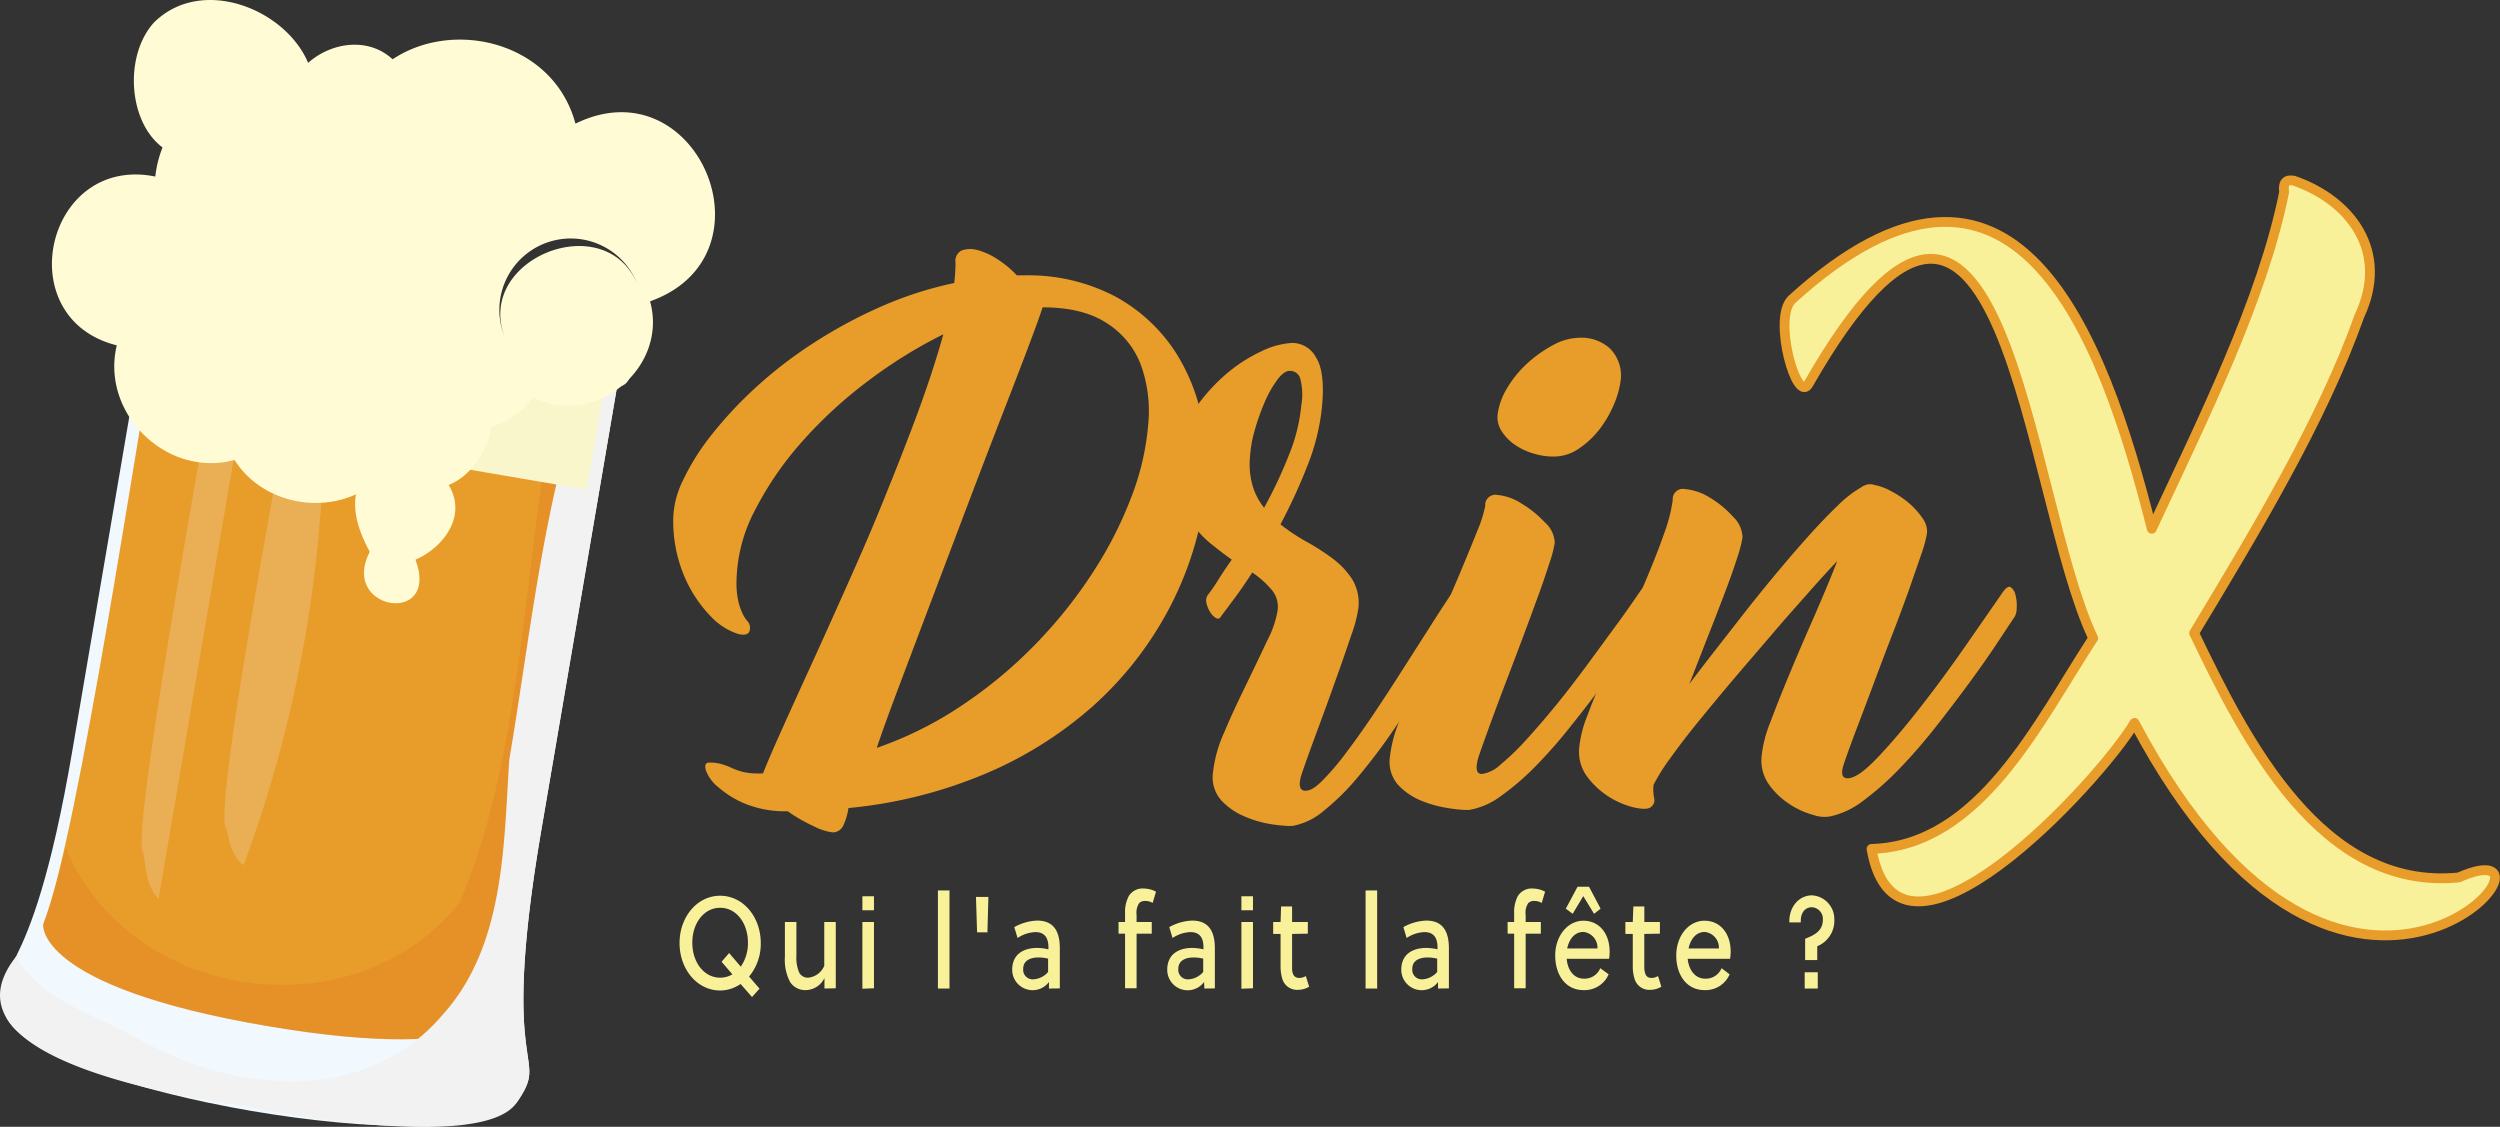 <svg xmlns="http://www.w3.org/2000/svg" viewBox="0 0 382.31 172.31"><rect x="0" y="0" width="382.31" height="172.31" fill="#333333" stroke="none"/><defs><style>.cls-1{isolation:isolate;}.cls-2,.cls-6{fill:#f1f9fe;}.cls-3{fill:#e89c29;}.cls-4{fill:#e07226;opacity:0.3;}.cls-4,.cls-5{mix-blend-mode:multiply;}.cls-5{fill:#f2f2f2;}.cls-6{mix-blend-mode:screen;opacity:0.2;}.cls-7{fill:#faf6cb;}.cls-8{fill:#fffbd4;}.cls-9{fill:#f9f19a;}.cls-10{fill:none;stroke:#e89c29;stroke-linejoin:round;stroke-width:1.5px;}</style></defs><g class="cls-1"><g id="Calque_2" data-name="Calque 2"><g id="VECTORISE"><g id="Alcool"><g id="Bierre"><g id="Verre_de_bierre" data-name="Verre de bierre"><path class="cls-2" d="M82.77,127c6.63-38.83,11.6-67.91,11.6-67.91,2.48.19,3.06-4.48-.44-4.48L59.25,48.68,24.58,42.76c-3.11-1.15-4.47,3.36-1.91,4.08,0,0-5,29.08-11.6,67.91S-1.72,146.13.82,155.27C5.55,167,70.55,178.1,79,168.63,84.41,160.85,76.13,165.84,82.77,127Z"/><path class="cls-3" d="M92.5,58.77l0-.3L24.59,46.86C21.39,63.67,12,128,6.61,141.33c0,0-1.39,9.49,34.16,15.56s37.38-3.34,37.38-3.34C77.44,139.53,90,75.34,92.5,58.77Z"/><path class="cls-4" d="M80.9,126.68c0-.42,11.66-67.85,11.62-68.21l-6.69-1.15C80.12,81,80.69,113.82,70.3,138c-15.89,20.14-50.54,15.32-60.27-8.4a105.07,105.07,0,0,1-3.42,11.74s-1.39,9.49,34.16,15.56,37.38-3.34,37.38-3.34C78.09,148.15,78.64,139.93,80.9,126.68Z"/><path class="cls-5" d="M82.77,127c6.63-38.83,11.6-67.91,11.6-67.91a2,2,0,0,0,2-1.85c.36-3.2-3.48-2.52-5.34-3.12C83.39,73.9,81.39,95.4,77.88,116.19c-.86,13.21-.72,28.52-10.2,39C55.94,169,36,167.15,21.4,159c-6.68-3.86-14.62-5.6-18.95-12.7-13.71,17.35,34.6,22.55,36.18,23.15,0,0,34.93,7,40.35-.79S76.13,165.84,82.77,127Z"/><path class="cls-6" d="M21.93,130.44c.36,2.48.48,5.19,2.33,7L40.51,42.28l-5-.87C35,45.6,19.35,129.29,21.93,130.44Z"/><path class="cls-6" d="M34.67,126.88c.43,2,.85,4.18,2.59,5.43A197.69,197.69,0,0,0,49.55,60.39l-5-.86C44.22,63,32.08,125.57,34.67,126.88Z"/><path class="cls-7" d="M89.75,74.89c0-.37,2.81-16.06,2.77-16.42L24.59,46.86l-2.8,16.42Z"/></g><g id="Mousse"><path class="cls-8" d="M17.86,52.81c-2.51,10.45,7.69,20.34,18,17.53,4.59,7.25,15.32,8.79,21.81,3.18C64.21,78,73.65,73.3,74,65.41a10.62,10.62,0,0,0,7.47-4.67c9.44,4.83,20.77-4.47,17.94-14.66C119,39.12,106.63,9.76,88,18.91c-4.13-15.52-27-17.54-33.82-3C43.73,6.06,25.32,12.72,23.75,27,7,23.6,1.3,48.69,17.86,52.81Zm43.06,4.7c-4.36,1.82-7.34,7.23-5.52,11.59-4.94-11.38,13-18.88,17.65-7.37C71.23,57.37,65.28,55.69,60.92,57.51ZM83.23,37.25a10.92,10.92,0,0,1,14.19,6.09c-5-11.63-24.66-3.78-20.28,8.09A10.92,10.92,0,0,1,83.23,37.25Z"/><path class="cls-8" d="M72.75,56C61,44.89,45.87,61.53,55.27,72.85c-1.84,4-.84,7.6,1.27,11.53-4.66,9,10.82,11.43,7,1.21,4.38-1.92,7.91-6.75,5.08-11.42C75,71.56,77.9,61.14,72.75,56Z"/><path class="cls-8" d="M67,9.47a6.16,6.16,0,0,0-6.08.54c-3.62-4.47-9.9-3.85-13.8-.4C43.62,1.33,30.82-3.75,23.56,3.43c-5.22,5.7-3.76,18.18,3.91,20.43C22.28,39.56,45.05,45.4,47.74,27c4.55-.3,9.68-.94,12.25-5.42.82-1.24,1.24-.25,3-.36C70.35,21.63,74.85,12.69,67,9.47Z"/></g></g><g id="DrinX"><path class="cls-3" d="M156.5,42.11a28.63,28.63,0,0,1,14.05,3.23,25.46,25.46,0,0,1,9.25,8.57,29.62,29.62,0,0,1,4.36,12.24,40.53,40.53,0,0,1-.69,14.24,51.31,51.31,0,0,1-5.72,14.54A53.35,53.35,0,0,1,167,108.1a60.07,60.07,0,0,1-16,10.09,71.12,71.12,0,0,1-21.25,5.38,9.19,9.19,0,0,1-.74,2.55,1.78,1.78,0,0,1-1.71,1.17,8.66,8.66,0,0,1-2.84-.93,24.92,24.92,0,0,1-4-2.3,16.21,16.21,0,0,1-6.56-1.17,15,15,0,0,1-4.16-2.6,5.79,5.79,0,0,1-1.81-2.54c-.2-.75,0-1.13.48-1.13a6.4,6.4,0,0,1,2,.25,11.09,11.09,0,0,1,1.52.58,9.57,9.57,0,0,0,1.67.59,9.78,9.78,0,0,0,2.39.24,1.2,1.2,0,0,0,.35,0,.87.87,0,0,1,.34,0c.39-1,1.19-2.92,2.4-5.63s2.66-5.91,4.35-9.6S127,95.19,129,90.72s4-9,5.87-13.61S138.53,68,140.2,63.5s3-8.6,4.06-12.38a72.3,72.3,0,0,0-11.46,7.1,67.88,67.88,0,0,0-10.13,9.3,50.51,50.51,0,0,0-7.25,10.57,24.08,24.08,0,0,0-2.79,10.82,12.36,12.36,0,0,0,.35,3.33,9.7,9.7,0,0,0,.68,1.81,5.39,5.39,0,0,0,.69,1,1.43,1.43,0,0,1,.34,1c0,.91-.62,1.21-1.86.88a9.94,9.94,0,0,1-4.06-2.59,20,20,0,0,1-4-5.93,21.66,21.66,0,0,1-1.81-9.3,14.08,14.08,0,0,1,1.52-5.73,35.62,35.62,0,0,1,4.31-6.85,61.79,61.79,0,0,1,6.7-7.2,66.09,66.09,0,0,1,8.72-6.75A73.22,73.22,0,0,1,134.47,47a56.78,56.78,0,0,1,11.45-3.72c.07-.53.12-1,.15-1.57s.05-1,.05-1.57a1.75,1.75,0,0,1,1-1.86,4.07,4.07,0,0,1,2.5,0,10.58,10.58,0,0,1,3.08,1.47,15.2,15.2,0,0,1,2.79,2.35Zm-22.42,72.26a56.45,56.45,0,0,0,13.26-6.66,69.36,69.36,0,0,0,11.21-9.4,71.09,71.09,0,0,0,8.72-11,60.46,60.46,0,0,0,5.82-11.51,39.67,39.67,0,0,0,2.5-10.92,20.73,20.73,0,0,0-1.17-9.2,13,13,0,0,0-5.24-6.31Q165.51,47,159.44,47h0q-.6,1.86-2.4,6.61t-4.26,11.06q-2.44,6.31-5.19,13.56l-5.34,14.1q-2.59,6.85-4.79,12.68T134.08,114.37Z"/><path class="cls-3" d="M222.1,90.58c.52-.79.94-1.08,1.27-.88a1.86,1.86,0,0,1,.74,1.17,6.2,6.2,0,0,1,.19,1.91,3,3,0,0,1-.24,1.32q-1,1.47-2.65,4.41c-1.11,2-2.4,4.09-3.86,6.41s-3.06,4.7-4.75,7.15-3.42,4.7-5.14,6.75a36.28,36.28,0,0,1-5.19,5.14,10.15,10.15,0,0,1-4.85,2.35.79.79,0,0,0-.24,0,1.23,1.23,0,0,1-.35,0,22.79,22.79,0,0,1-2.74-.29,16.36,16.36,0,0,1-4-1.18,10.23,10.23,0,0,1-3.53-2.45,5.28,5.28,0,0,1-1.27-4.21,20.06,20.06,0,0,1,1.76-6.26c1-2.42,2.16-4.83,3.33-7.25s2.25-4.66,3.23-6.75a15.18,15.18,0,0,0,1.57-4.6,4,4,0,0,0-.88-3.09,14.87,14.87,0,0,0-3-2.69c-.91,1.44-1.81,2.74-2.69,3.92s-1.58,2.12-2.11,2.83a.5.5,0,0,1-.78.2,2.64,2.64,0,0,1-.88-.93,4.18,4.18,0,0,1-.54-1.32,1.56,1.56,0,0,1,.15-1.18,25,25,0,0,0,1.66-2.4c.59-.94,1.28-2,2.06-3.08-1.11-.78-2.22-1.63-3.33-2.54a14.38,14.38,0,0,1-4.75-7.45,15.47,15.47,0,0,1-.34-5.48,14.68,14.68,0,0,1,2.4-7,27.26,27.26,0,0,1,4.84-5.63,23.43,23.43,0,0,1,5.63-3.72,12.22,12.22,0,0,1,4.85-1.32,4.14,4.14,0,0,1,3.57,2.2q1.42,2.2.93,7.49a32.82,32.82,0,0,1-2.2,9,84.18,84.18,0,0,1-4.16,9.06,30.4,30.4,0,0,0,4.06,2.69,35.23,35.23,0,0,1,4,2.59,12.23,12.23,0,0,1,2.93,3.14,7,7,0,0,1,.93,4.4,21.21,21.21,0,0,1-1.12,4.21q-1,3-2.35,6.76c-.88,2.48-1.8,5-2.74,7.54s-1.75,4.76-2.4,6.66-.36,2.74.49,2.74,1.61-.54,2.69-1.62a39,39,0,0,0,3.57-4.21c1.31-1.73,2.7-3.68,4.17-5.87s2.92-4.41,4.35-6.66l4.16-6.51Q220.53,92.93,222.1,90.58ZM191.16,69.82a12,12,0,0,0,.39,4.45,10.08,10.08,0,0,0,1.76,3.38,68.9,68.9,0,0,0,3.77-8A26.89,26.89,0,0,0,199,62a9.71,9.71,0,0,0-.19-4.21,1.64,1.64,0,0,0-1.57-1.08c-.59,0-1.23.46-1.91,1.37a16.82,16.82,0,0,0-1.91,3.38,33.38,33.38,0,0,0-1.52,4.26A18.79,18.79,0,0,0,191.16,69.82Z"/><path class="cls-3" d="M250.78,90.48c.53-.78.93-1.08,1.23-.88a1.67,1.67,0,0,1,.59,1.17,7.54,7.54,0,0,1,0,1.91,3.26,3.26,0,0,1-.29,1.32c-.65,1-1.57,2.47-2.74,4.26s-2.55,3.77-4.11,5.93-3.25,4.35-5.05,6.6A77.12,77.12,0,0,1,235,117a39.62,39.62,0,0,1-5.43,4.7,11.35,11.35,0,0,1-4.9,2.16h-.59a21.39,21.39,0,0,1-2.74-.3,17.67,17.67,0,0,1-4-1.12,10,10,0,0,1-3.53-2.4,5.34,5.34,0,0,1-1.27-4.21,20.27,20.27,0,0,1,1.23-5q1.13-3.23,2.74-7.19c1.07-2.65,2.22-5.37,3.42-8.18s2.34-5.45,3.38-7.93,1.93-4.63,2.65-6.46a18.55,18.55,0,0,0,1.17-3.72A1.56,1.56,0,0,1,229,75.69,8.16,8.16,0,0,1,232.67,77a16.36,16.36,0,0,1,3.57,2.88A4.42,4.42,0,0,1,237.76,83a17.8,17.8,0,0,1-.78,3c-.46,1.41-1,3.07-1.71,5s-1.46,4-2.31,6.26-1.69,4.49-2.54,6.71-1.65,4.36-2.4,6.41-1.39,3.84-1.91,5.34c-.52,1.76-.36,2.64.49,2.64a5.15,5.15,0,0,0,2.84-1.42,36.71,36.71,0,0,0,3.92-3.77c1.43-1.56,2.95-3.33,4.55-5.28s3.16-4,4.7-6.07l4.45-6.07C248.5,93.81,249.74,92,250.78,90.48ZM237.57,69.82a10.38,10.38,0,0,1-3.14-.49A9.81,9.81,0,0,1,231.64,68a7.36,7.36,0,0,1-2-2.06,3.91,3.91,0,0,1-.63-2.45,10.11,10.11,0,0,1,1.42-4.06,16.41,16.41,0,0,1,3.08-3.82,19.16,19.16,0,0,1,4-2.84,8.57,8.57,0,0,1,4.06-1.12,6.45,6.45,0,0,1,4.7,1.71,5.89,5.89,0,0,1,1.57,4.85,14.33,14.33,0,0,1-1,3.57,17.66,17.66,0,0,1-2.2,3.82,13.51,13.51,0,0,1-3.19,3A6.79,6.79,0,0,1,237.57,69.82Z"/><path class="cls-3" d="M306.2,90.67c.52-.78.95-1.07,1.27-.88a1.88,1.88,0,0,1,.74,1.18,5.91,5.91,0,0,1,.19,1.91,3.09,3.09,0,0,1-.24,1.32l-2.79,4.21c-1.21,1.83-2.61,3.83-4.21,6s-3.31,4.44-5.14,6.76-3.67,4.44-5.53,6.36a43.84,43.84,0,0,1-5.53,4.9,12.64,12.64,0,0,1-5,2.4,5,5,0,0,1-2.64-.2,12.52,12.52,0,0,1-3.67-1.67,11.43,11.43,0,0,1-3.14-3,6.34,6.34,0,0,1-1.12-4.31,19.39,19.39,0,0,1,1.37-5.29q1.28-3.42,3-7.54t3.68-8.56c1.3-3,2.48-5.79,3.52-8.47-1.24,1.31-2.73,2.94-4.45,4.89s-3.56,4-5.49,6.27-3.86,4.49-5.82,6.8-3.79,4.53-5.49,6.61-3.15,4-4.35,5.68a28.41,28.41,0,0,0-2.5,4,6.77,6.77,0,0,0,.1,2,1.3,1.3,0,0,1-.49,1.37c-.39.33-1.21.36-2.45.1a12.65,12.65,0,0,1-7.24-4.65,6.42,6.42,0,0,1-1.28-4.55,17.5,17.5,0,0,1,1.18-4.7q1.08-2.94,2.64-6.46l3.33-7.44c1.18-2.61,2.27-5.13,3.28-7.54s1.88-4.65,2.6-6.71a23.59,23.59,0,0,0,1.27-5,1.56,1.56,0,0,1,1.86-1.67,8.5,8.5,0,0,1,3.77,1.28A15.06,15.06,0,0,1,265,79a4.49,4.49,0,0,1,1.47,3.19,20.77,20.77,0,0,1-.83,3.18c-.49,1.53-1.13,3.33-1.91,5.38s-1.65,4.3-2.6,6.71-1.87,4.8-2.79,7.15q1.38-1.86,3.48-4.56l4.5-5.77q2.4-3.09,5.05-6.27c1.76-2.12,3.45-4.09,5.09-5.92s3.15-3.41,4.55-4.75a17.4,17.4,0,0,1,3.57-2.79,2.18,2.18,0,0,1,.79-.39,1,1,0,0,1,.49-.1,1.92,1.92,0,0,1,.78.1,8.65,8.65,0,0,1,2.64,1A14.07,14.07,0,0,1,292,77a11.8,11.8,0,0,1,2,2.25,3.46,3.46,0,0,1,.69,2.25,19.21,19.21,0,0,1-.83,3.13Q293.08,86.87,292,90c-.76,2.12-1.6,4.4-2.55,6.85s-1.88,4.9-2.79,7.34-1.8,4.79-2.64,7-1.54,4.11-2.06,5.67-.2,2.16.59,2.16q1.56,0,4.55-3.14t6.46-7.58q3.48-4.45,6.86-9.3Z"/><path class="cls-9" d="M376,134.18c19.68-8.67-16.84,38.07-49.58-23.63-5.5,9.17-36.23,42.38-40.22,19.27,16.59-.47,25.47-19.34,33.9-32.23-10.44-21.87-13.57-91.17-43.5-38.95-1.76,3.5-5.57-9.94-2.6-12.83,34.19-31.07,47.56,5.31,55.06,35.05C336.63,64.59,346,45.92,349.3,29.37c-.21-1.39.29-2,1.52-1.73,8.61,3,14.63,10.79,10,20.65-5.72,16.13-16.1,33.27-25.29,48.52C343.44,113.28,355,136.27,376,134.18Z"/><path class="cls-10" d="M376,134.18c19.68-8.67-16.84,38.07-49.58-23.63-5.5,9.17-36.23,42.38-40.22,19.27,16.59-.47,25.47-19.34,33.9-32.23-10.44-21.87-13.57-91.17-43.5-38.95-1.76,3.5-5.57-9.94-2.6-12.83,34.19-31.07,47.56,5.31,55.06,35.05C336.63,64.59,346,45.92,349.3,29.37c-.21-1.39.29-2,1.52-1.73,8.61,3,14.63,10.79,10,20.65-5.72,16.13-16.1,33.27-25.29,48.52C343.44,113.28,355,136.27,376,134.18Z"/></g><path class="cls-9" d="M115,152.47l-1.75-2a5.48,5.48,0,0,1-3.12,1c-3.52,0-6.21-3.25-6.21-7.25s2.69-7.24,6.21-7.24,6.21,3.24,6.21,7.24a7.84,7.84,0,0,1-1.79,5.12l1.6,1.85Zm-1.72-4.65a6.23,6.23,0,0,0,1.1-3.66c0-3-1.78-5.34-4.25-5.34s-4.26,2.34-4.26,5.34,1.79,5.35,4.26,5.35A3.62,3.62,0,0,0,112,149l-1.65-1.92,1.15-1.34Z"/><path class="cls-9" d="M126.08,151.17l0-1.61a3.25,3.25,0,0,1-2.81,1.85,2.75,2.75,0,0,1-2.47-1.28,7.39,7.39,0,0,1-.77-3.83V141h1.76v5.08a5.88,5.88,0,0,0,.42,2.64,1.49,1.49,0,0,0,1.42.79,3,3,0,0,0,2.42-1.81V141h1.76v10.13Z"/><path class="cls-9" d="M131.88,139.2v-2.14h1.77v2.14Zm0,12V141h1.77v10.13Z"/><path class="cls-9" d="M145.2,151.17h-1.77v-15h1.77Z"/><path class="cls-9" d="M149.42,142.58l-.17-5.42h1.9l-.15,5.42Z"/><path class="cls-9" d="M160.41,151.17l0-1a3.12,3.12,0,0,1-5.62-1.87c0-2.54,1.95-3.34,3.84-3.34a7.72,7.72,0,0,1,1.7.22v-.3c0-1.48-.59-2.34-2-2.34a5.34,5.34,0,0,0-2.72.9l-.5-1.66a7.73,7.73,0,0,1,3.5-1c2.49,0,3.46,1.6,3.46,4.22v6.15Zm-.13-4.57a6.22,6.22,0,0,0-1.48-.18c-1,0-2.33.32-2.33,1.76a1.46,1.46,0,0,0,1.61,1.58,3.21,3.21,0,0,0,2.2-1.12Z"/><path class="cls-9" d="M176.27,138.08a2.15,2.15,0,0,0-1.13-.3,1.24,1.24,0,0,0-.93.32,2.71,2.71,0,0,0-.4,1.82V141h2.32v1.78h-2.32v8.35h-1.76v-8.35h-1V141h1v-1.3a5.31,5.31,0,0,1,.56-2.66,2.49,2.49,0,0,1,2.35-1.16,4.08,4.08,0,0,1,1.82.48Z"/><path class="cls-9" d="M184.18,151.17l-.05-1a3.12,3.12,0,0,1-5.63-1.87c0-2.54,1.95-3.34,3.84-3.34a7.65,7.65,0,0,1,1.7.22v-.3c0-1.48-.58-2.34-2-2.34a5.34,5.34,0,0,0-2.73.9l-.5-1.66a7.77,7.77,0,0,1,3.5-1c2.49,0,3.47,1.6,3.47,4.22v6.15ZM184,146.6a6.22,6.22,0,0,0-1.48-.18c-1,0-2.33.32-2.33,1.76a1.46,1.46,0,0,0,1.61,1.58,3.21,3.21,0,0,0,2.2-1.12Z"/><path class="cls-9" d="M189.84,139.2v-2.14h1.77v2.14Zm0,12V141h1.77v10.13Z"/><path class="cls-9" d="M197.59,142.82v4.4c0,.26,0,.5,0,.8,0,1,.33,1.53,1.1,1.53a1.85,1.85,0,0,0,1-.29l.51,1.63a3.35,3.35,0,0,1-1.73.48,2.36,2.36,0,0,1-2.39-1.73,6.75,6.75,0,0,1-.25-2v-4.82H194.7V141h1.13l.08-2.38h1.68V141H200v1.78Z"/><path class="cls-9" d="M210.6,151.17h-1.77v-15h1.77Z"/><path class="cls-9" d="M219.91,151.17l0-1a3.12,3.12,0,0,1-5.62-1.87c0-2.54,1.95-3.34,3.84-3.34a7.8,7.8,0,0,1,1.7.22v-.3c0-1.48-.59-2.34-2-2.34a5.34,5.34,0,0,0-2.72.9l-.5-1.66a7.73,7.73,0,0,1,3.5-1c2.49,0,3.46,1.6,3.46,4.22v6.15Zm-.13-4.57a6.22,6.22,0,0,0-1.48-.18c-1,0-2.33.32-2.33,1.76a1.46,1.46,0,0,0,1.61,1.58,3.23,3.23,0,0,0,2.2-1.12Z"/><path class="cls-9" d="M235.77,138.08a2.16,2.16,0,0,0-1.14-.3,1.21,1.21,0,0,0-.92.32,2.65,2.65,0,0,0-.4,1.82V141h2.32v1.78h-2.32v8.35h-1.76v-8.35h-1V141h1v-1.3a5.31,5.31,0,0,1,.56-2.66,2.49,2.49,0,0,1,2.35-1.16,4.08,4.08,0,0,1,1.82.48Z"/><path class="cls-9" d="M242.2,149.66a2.59,2.59,0,0,0,2.52-1.6L246,149a4,4,0,0,1-3.85,2.41c-2.72,0-4.32-2.31-4.32-5.29s1.89-5.32,4.32-5.32,4,2,4,4.7a7.76,7.76,0,0,1-.08,1.12h-6.48C239.7,148.28,240.66,149.66,242.2,149.66ZM243,135.6l1.77,3.36-1,.78-1.65-2.7-1.62,2.7-1.05-.78,1.8-3.36Zm-.87,6.92c-1.34,0-2.16,1.1-2.47,2.52h4.63A2.4,2.4,0,0,0,242.15,142.52Z"/><path class="cls-9" d="M251.45,142.82v4.4c0,.26,0,.5,0,.8.06,1,.33,1.53,1.1,1.53a1.83,1.83,0,0,0,1-.29l.51,1.63a3.35,3.35,0,0,1-1.73.48,2.34,2.34,0,0,1-2.38-1.73,6.43,6.43,0,0,1-.26-2v-4.82h-1.13V141h1.13l.09-2.38h1.68V141h2.38v1.78Z"/><path class="cls-9" d="M260.75,149.66a2.6,2.6,0,0,0,2.52-1.6l1.23.94a4,4,0,0,1-3.84,2.41c-2.73,0-4.32-2.31-4.32-5.29s1.88-5.32,4.32-5.32,4,2,4,4.7a6.52,6.52,0,0,1-.09,1.12h-6.48C258.24,148.28,259.2,149.66,260.75,149.66Zm-.06-7.14c-1.33,0-2.16,1.1-2.47,2.52h4.64A2.41,2.41,0,0,0,260.69,142.52Z"/><path class="cls-9" d="M276.05,146.82v-3.26c1.35-.54,2.71-1.16,2.71-2.92a1.78,1.78,0,0,0-1.66-1.9c-1.05,0-1.72.8-1.72,2.1v.22h-1.75v-.14c0-2.38,1.58-4,3.47-4a3.62,3.62,0,0,1,3.41,3.66,4.2,4.2,0,0,1-2.61,4.12v2.12Zm-.07,4.35v-2.49h2v2.49Z"/></g></g></g></g></svg>